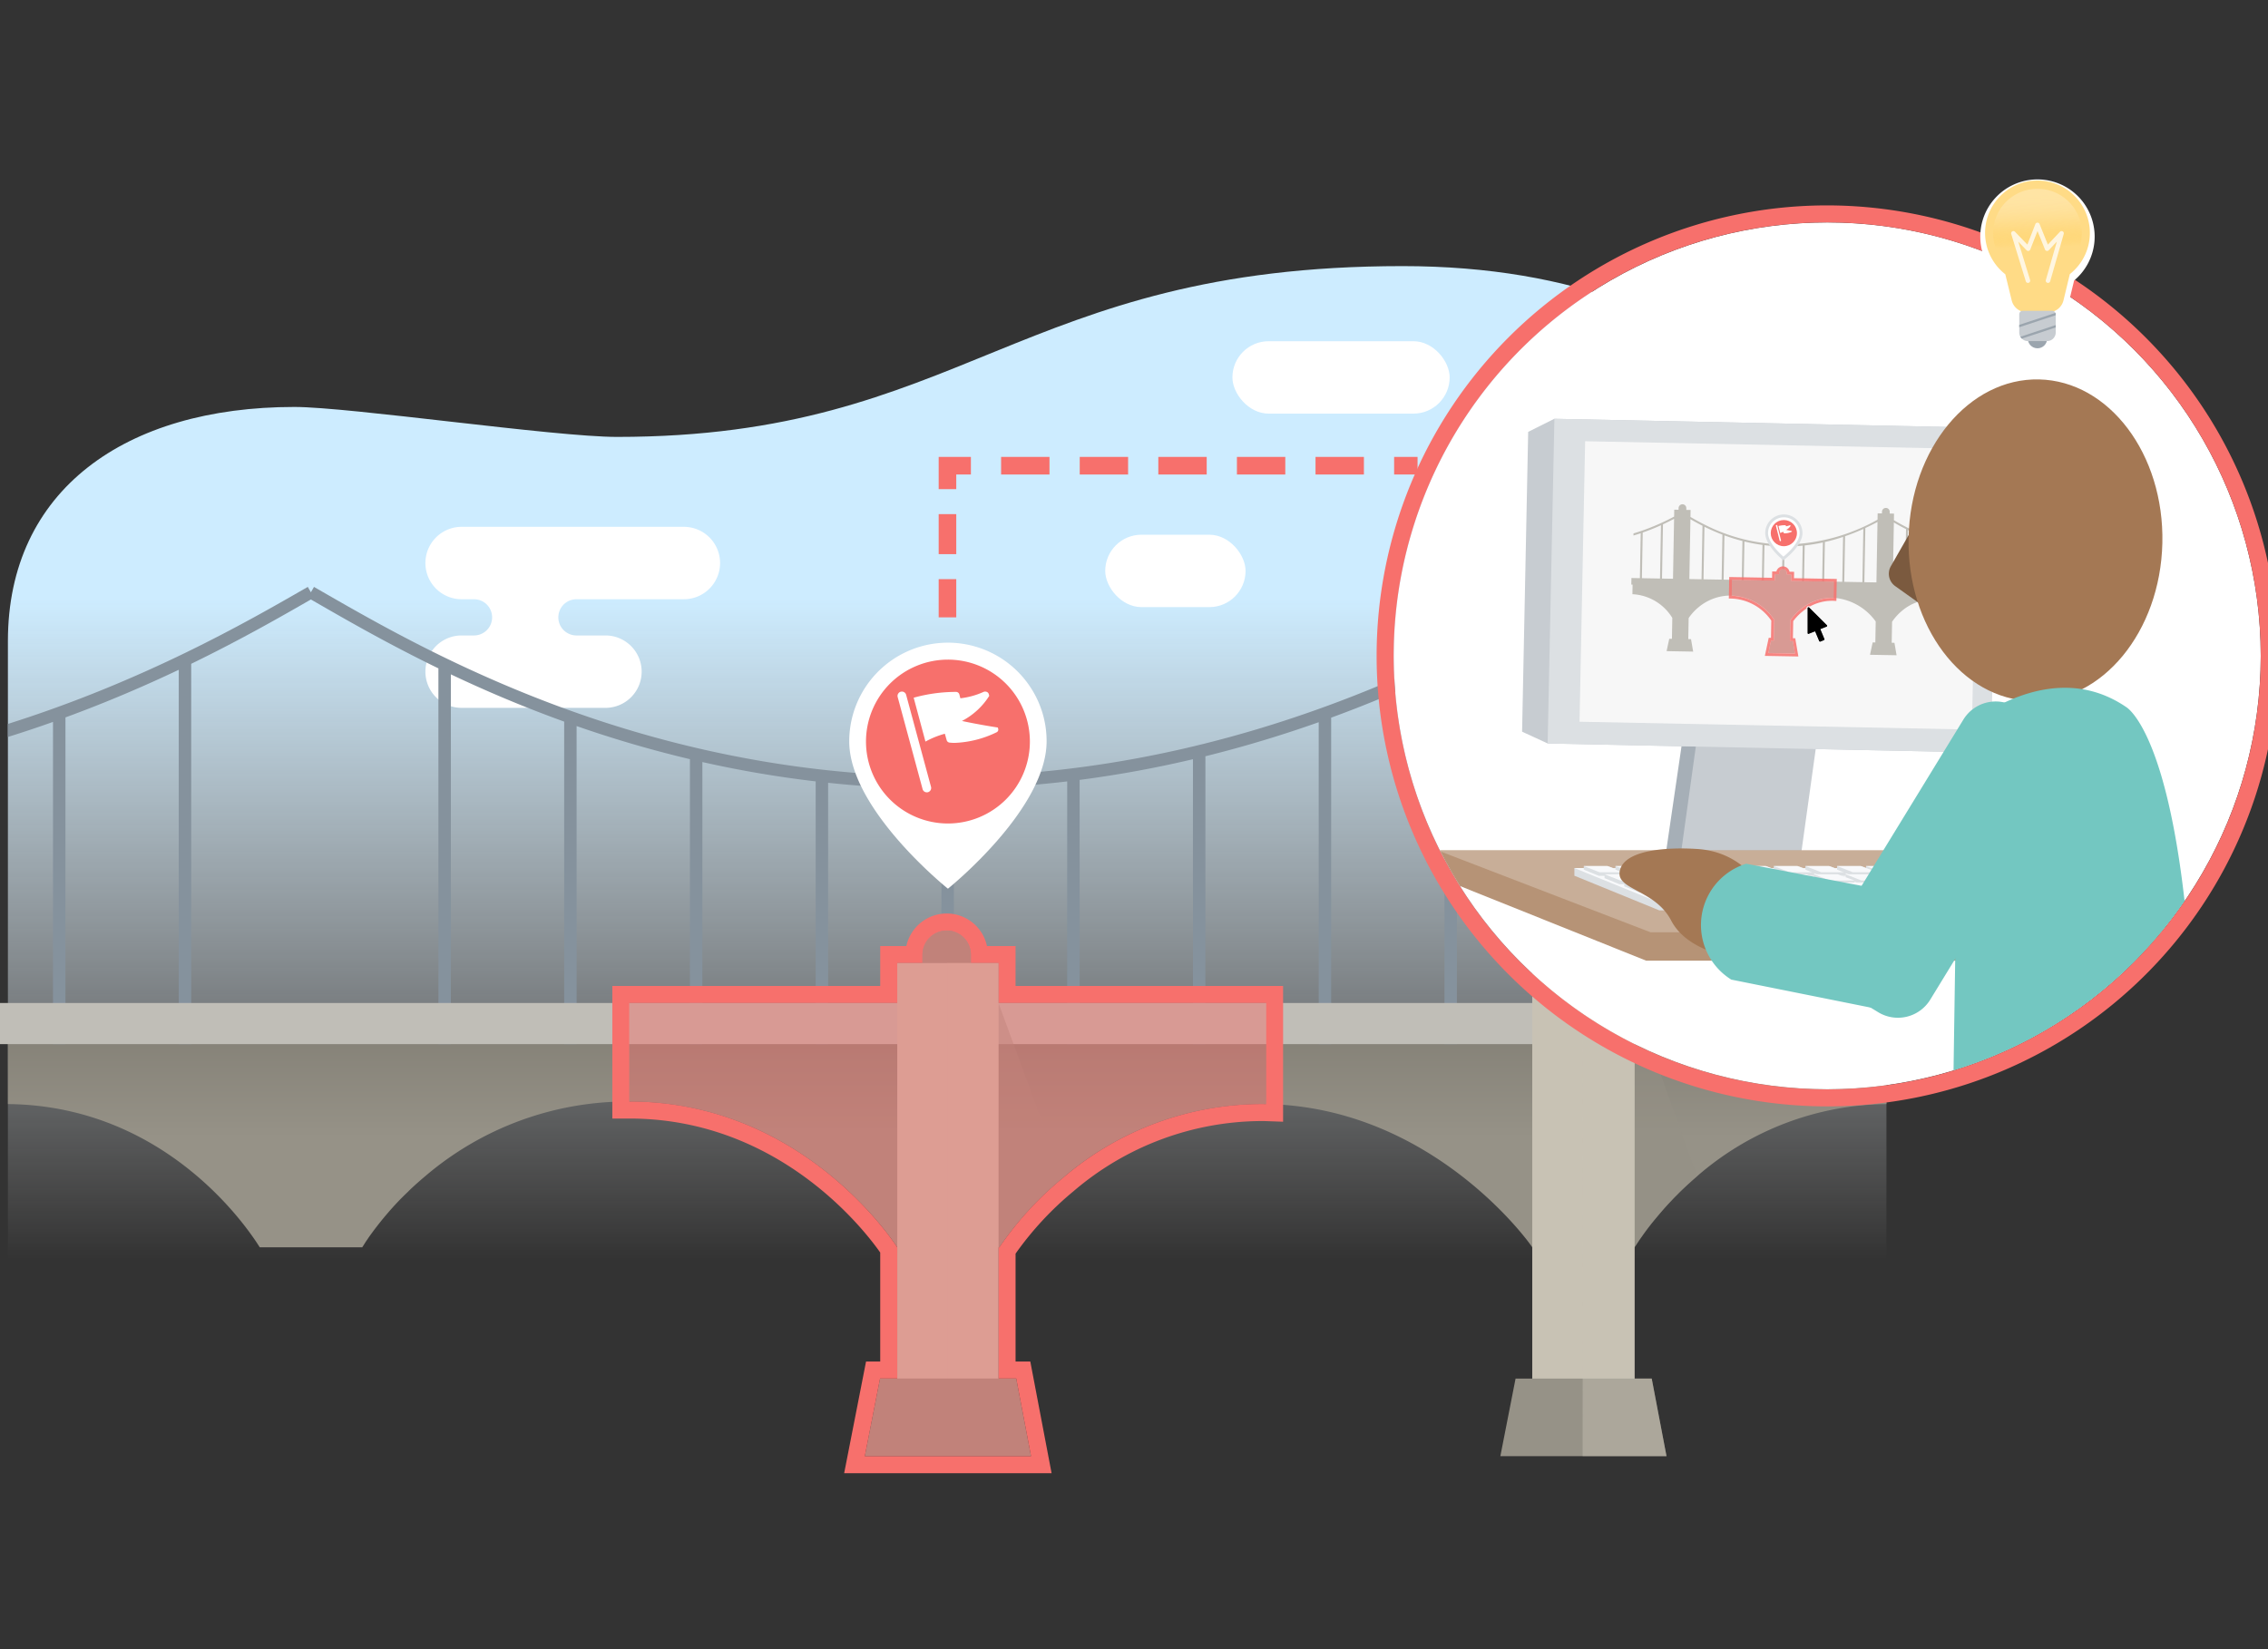 <svg xmlns="http://www.w3.org/2000/svg" xmlns:xlink="http://www.w3.org/1999/xlink" viewBox="0 0 330 240"><rect x="0" y="0" width="330" height="240" fill="#333333" stroke="none"/><defs><linearGradient id="b6dc0e9e-cccd-4b21-b2b6-54de8865406f" x1="137.816" y1="87.149" x2="137.816" y2="183.229" gradientUnits="userSpaceOnUse"><stop offset="0" stop-color="#cdecff"/><stop offset="1" stop-color="#fff" stop-opacity="0"/></linearGradient><linearGradient id="b0d5d4fe-0d01-43d0-84b8-22e455769537" x1="137.816" y1="165.559" x2="137.816" y2="132.82" gradientUnits="userSpaceOnUse"><stop offset="0" stop-color="#969287"/><stop offset="1" stop-color="#716e65"/></linearGradient><clipPath id="a1bbc53b-639a-4476-b07b-dccd38a8a6da"><circle cx="265.87" cy="95.441" r="63.073" fill="none"/></clipPath><linearGradient id="becd6322-8cbe-4ef8-9d85-5001cc82956a" x1="296.267" y1="28.228" x2="296.528" y2="35.969" gradientUnits="userSpaceOnUse"><stop offset="0" stop-color="#ffe7ae" stop-opacity="0.75"/><stop offset="0.168" stop-color="#ffe6ac" stop-opacity="0.736"/><stop offset="0.314" stop-color="#ffe4a5" stop-opacity="0.695"/><stop offset="0.452" stop-color="#ffe19a" stop-opacity="0.624"/><stop offset="0.585" stop-color="#ffdc8a" stop-opacity="0.526"/><stop offset="0.714" stop-color="#ffd675" stop-opacity="0.398"/><stop offset="0.841" stop-color="#ffcf5c" stop-opacity="0.241"/><stop offset="0.964" stop-color="#ffc63f" stop-opacity="0.06"/><stop offset="1" stop-color="#ffc335" stop-opacity="0"/></linearGradient></defs><g style="isolation:isolate"><g id="baaac0cb-1e7f-4e8a-b171-2fdb88c4f5ad" data-name="Layer 1"><path d="M274.481,203.482H1.15V93.299c0-21.981,17.088-34.076,41.682-34.076,8.08,0,37.821,4.359,46.95,4.359,50.394,0,58.256-24.856,114.286-24.856,50.473,0,70.414,31.451,70.414,56.048Z" fill="url(#b6dc0e9e-cccd-4b21-b2b6-54de8865406f)"/><path d="M99.432,76.668H67.094a5.269,5.269,0,0,0,0,10.537H68.97a2.635,2.635,0,1,1,0,5.271H67.094a5.269,5.269,0,0,0,0,10.537H88.166a5.269,5.269,0,0,0,0-10.537H83.875a2.635,2.635,0,1,1,0-5.271H99.432a5.269,5.269,0,1,0,0-10.537Z" fill="#fff"/><rect x="179.32" y="49.657" width="31.609" height="10.537" rx="5.269" fill="#fff"/><rect x="160.814" y="77.815" width="20.419" height="10.537" rx="5.269" fill="#fff"/><path d="M274.481,148.56v12.112a42.575,42.575,0,0,0-27.527,10.483c-.741.636-1.429,1.264-2.083,1.882-.288.27-.566.549-.828.819-.296.288-.584.584-.845.871-.558.575-1.054,1.133-1.508,1.664-.235.27-.453.532-.662.784-.863,1.011-1.534,1.908-2.039,2.632-.131.192-.253.357-.366.514a2.596,2.596,0,0,0-.2.305c-.087.131-.166.244-.227.34s-.113.174-.157.244c-.096.139-.166.244-.201.305H222.947c-.837-1.307-14.971-20.434-38.734-20.844-.244-.009-.488-.009-.741-.009a44.475,44.475,0,0,0-28.852,10.779,48.051,48.051,0,0,0-9.219,10.073H130.553c-.898-1.394-14.186-21.218-38.934-21.218H91.575a45.368,45.368,0,0,0-29.75,10.91c-.27.227-.54.453-.802.688-.174.157-.348.305-.523.462-.392.357-.776.706-1.141,1.081-.157.148-.305.296-.462.444-.662.645-1.255,1.272-1.804,1.882-.192.218-.383.427-.558.636-1.037,1.194-1.865,2.274-2.492,3.128-.192.261-.357.497-.505.715a.304.304,0,0,1-.043.07q-.196.275-.34.497c-.209.34-.357.575-.436.688,0,.009-.009.009-.009.017H37.793c-.845-1.316-12.714-20.591-36.642-20.844V148.56Z" fill="url(#b0d5d4fe-0d01-43d0-84b8-22e455769537)"/><path d="M228.576,85.683c-14.095,8.104-47.103,27.082-90.693,27.304-.268.001-.528.002-.795.002-30.016,0-54.313-8.631-71.486-16.858v-.028h-.057c-7.7-3.692-13.968-7.301-18.669-10.008L45.687,85.411l-.451.785-.451-.785-.475.273C35.971,90.479,21.007,99.08,1.15,105.351v1.9q3.377-1.054,6.562-2.192v46.892h1.811V104.406c6.061-2.223,11.578-4.604,16.487-6.933v54.479h1.811V96.603c7.32-3.56,13.191-6.933,17.393-9.349l.022-.013.736.423c4.532,2.611,10.516,6.052,17.818,9.603v54.684h1.811V98.138c4.936,2.34,10.443,4.698,16.487,6.878v46.935h1.811V105.664a167.926,167.926,0,0,0,16.487,4.817v41.471h1.811v-41.052a159.87,159.87,0,0,0,16.487,2.815v38.237h1.811V113.92a157.727,157.727,0,0,0,16.487.878v37.153h1.811V114.782a155.478,155.478,0,0,0,16.487-1.064v38.234h1.811V113.499a163.077,163.077,0,0,0,16.487-3.011v41.465h1.811v-41.897c5.845-1.446,11.355-3.136,16.487-4.954v46.851h1.811V104.442c6.06-2.219,11.576-4.594,16.487-6.922v54.432h1.811V96.65c7.363-3.577,13.275-6.971,17.495-9.397l.473-.272-.902-1.57Z" fill="#85929d"/><path d="M274.48,105.352c-18.84-6.017-33.071-14.204-41.844-19.258l-1.187-.683-.902,1.57,1.185.682c4.422,2.547,10.221,5.884,17.285,9.341v54.947h1.811V97.876c4.931,2.354,10.43,4.737,16.487,6.944v47.131h1.811V105.461c1.746.615,3.522,1.219,5.355,1.797Z" fill="#85929d"/><rect y="145.964" width="275.85" height="5.986" fill="#c0beb7"/><path d="M141.262,138.94v3.529h-7.041v-3.529a3.52,3.52,0,1,1,7.041,0Z" fill="#969287"/><path d="M154.621,171.443a48.051,48.051,0,0,0-9.219,10.073h-5.237l4.261-29.567.488-3.39.349-2.414.026-.183.95,2.597,1.246,3.39Z" fill="#969287" opacity="0.45" style="mix-blend-mode:multiply"/><path d="M246.951,171.155a48.312,48.312,0,0,0-9.115,10.358h-5.249l5.258-35.683Z" fill="#969287" opacity="0.45" style="mix-blend-mode:multiply"/><rect x="130.553" y="140.151" width="14.735" height="71.071" fill="#c8c2b4"/><rect x="222.946" y="83.084" width="14.893" height="128.135" fill="#c8c2b4"/><polygon points="242.482 211.914 218.306 211.914 220.52 200.619 240.33 200.619 242.482 211.914" fill="#969287"/><rect x="137.82" y="140.151" width="7.442" height="62.958" fill="#c8c2b4" opacity="0.45" style="mix-blend-mode:multiply"/><polygon points="150.011 211.911 125.839 211.911 128.052 200.618 147.859 200.618 150.011 211.911" fill="#969287"/><path d="M242.482,211.913H230.275v-.694l.012-10.6.097-117.535.006-5.059a3.524,3.524,0,0,1,3.525,3.525v1.533h3.918V200.618h2.493Z" fill="#c8c2b4" opacity="0.45" style="mix-blend-mode:multiply"/><path d="M184.213,145.964v14.709c-.244-.009-.488-.009-.741-.009a44.475,44.475,0,0,0-28.852,10.779,48.051,48.051,0,0,0-9.219,10.073h-.113v19.101h2.571l2.152,11.293H125.839l2.213-11.293h2.501v-19.101c-.898-1.394-14.186-21.218-38.934-21.218H91.575V145.964h38.978v-5.812h3.669v-1.211a3.52,3.52,0,1,1,7.041,0v1.211h4.026v5.812Z" fill="#f7706c" opacity="0.45"/><path d="M137.742,135.42a3.511,3.511,0,0,1,3.521,3.521v1.211h4.026v5.812h38.925v14.709c-.244-.009-.488-.009-.741-.009h-.061a44.478,44.478,0,0,0-28.791,10.779,48.053,48.053,0,0,0-9.219,10.073h-.113v19.101h2.571l2.152,11.293H125.839l2.213-11.293h2.501V181.516c-.898-1.394-14.186-21.218-38.934-21.218H91.575V145.964h38.978v-5.812h3.669v-1.211a3.522,3.522,0,0,1,3.52-3.521m0-2.479a6.01,6.01,0,0,0-5.865,4.732h-3.803v5.812H89.096v19.293h2.479c21.687,0,34.141,16.138,36.499,19.499v15.862h-2.062l-.392,2.002-2.213,11.293-.579,2.956h30.181l-.561-2.943-2.152-11.293-.384-2.015h-2.143V182.438a46.751,46.751,0,0,1,8.44-9.089,42.308,42.308,0,0,1,27.204-10.205h.141c.196,0,.385 0.0.573.007l2.567.091v-19.757H147.767v-5.812h-4.16a5.989,5.989,0,0,0-5.866-4.732Z" fill="#f7706c"/><rect x="202.849" y="66.493" width="3.41" height="2.558" fill="#f7706c"/><path d="M198.452,69.051h-7.04V66.493h7.04Zm-11.437,0h-7.04V66.493h7.04Zm-11.437,0h-7.04V66.493h7.04Zm-11.437,0H157.103V66.493h7.04Zm-11.437,0h-7.04V66.493h7.04Z" fill="#f7706c"/><polygon points="139.138 71.183 136.58 71.183 136.58 66.493 141.269 66.493 141.269 69.051 139.138 69.051 139.138 71.183" fill="#f7706c"/><rect x="136.58" y="74.82" width="2.558" height="5.824" fill="#f7706c"/><rect x="136.58" y="84.281" width="2.558" height="5.56" fill="#f7706c"/><path d="M150.113,100.295a14.359,14.359,0,0,0-26.547,7.586c0,9.963,14.361,21.448,14.361,21.448s14.356-11.508,14.356-21.448A14.229,14.229,0,0,0,150.113,100.295Z" fill="#fff"/><path d="M137.922,95.995a11.923,11.923,0,1,0,11.928,11.919A11.92,11.92,0,0,0,137.922,95.995Zm-2.907,19.294a.524.524,0,0,1-.162.017.627.627,0,0,1-.614-.469l-3.623-13.394a.632.632,0,0,1,.443-.776h.009a.636.636,0,0,1,.776.443l3.623,13.403A.638.638,0,0,1,135.015,115.289Zm9.992-8.722a15.145,15.145,0,0,1-6.062,1.543,6.668,6.668,0,0,1-.725-.034.506.506,0,0,1-.469-.333l-.273-.963a12.637,12.637,0,0,0-2.822,1.142l-1.714-6.386a22.951,22.951,0,0,1,6.181-.844.506.506,0,0,1,.46.341l.154.588a11.19,11.19,0,0,0,3.351-.921.597.597,0,0,1,.469-.017.479.479,0,0,1,.307.307l.077.273a10.312,10.312,0,0,1-3.973,3.658s2.242.495,5.218.955l.06.213A.43.43,0,0,1,145.007,106.567Z" fill="#f7706c"/><path d="M255.181,116.889v5.478H244.215V116.889a5.477,5.477,0,0,1,5.384-5.478.386.386,0,0,1,.103-.009A5.486,5.486,0,0,1,255.181,116.889Z" fill="#969287"/><g clip-path="url(#a1bbc53b-639a-4476-b07b-dccd38a8a6da)"><rect x="193.328" y="26.943" width="148.729" height="138.174" fill="#fff"/><polygon points="244.839 107.416 245.869 106.9 263.314 107.264 260.9 124.597 243.455 124.597 242.445 123.768 244.839 107.416" fill="#a6afb7"/><polygon points="246.99 106.9 264.435 107.264 262.021 124.597 244.576 124.234 246.99 106.9" fill="#c7ccd1"/><polygon points="315.086 139.802 239.516 139.802 209.181 127.642 209.181 123.768 282.178 123.768 315.086 135.679 315.086 139.802" fill="#b69376"/><polygon points="209.181 123.752 240.149 135.67 316.273 135.679 283.365 123.768 209.181 123.752" fill="#c8ae98"/><polygon points="222.354 62.851 226.159 60.945 290.607 62.287 289.647 109.541 225.2 108.199 221.468 106.48 222.354 62.851" fill="#c7ccd1"/><rect x="225.672" y="61.611" width="64.461" height="47.265" transform="translate(1.831 -5.351) rotate(1.193)" fill="#dce0e3"/><rect x="230.155" y="64.844" width="57.092" height="40.819" transform="matrix(1, 0.02, -0.02, 1, 1.784, -5.234)" fill="#f7f7f7"/><polygon points="291.536 132.482 241.425 132.482 229.076 127.441 229.076 126.327 278.248 126.392 291.536 131.323 291.536 132.482" fill="#dce0e3"/><polygon points="229.076 126.327 241.35 131.323 291.536 131.323 278.084 126.327 229.076 126.327" fill="#f8f9fb"/><polygon points="271.517 126.036 271.517 126.598 273.714 127.461 280.354 127.461 280.354 126.939 277.92 126.036 271.517 126.036" fill="#dce0e3"/><polygon points="271.517 126.036 273.815 126.939 280.353 126.939 277.919 126.036 271.517 126.036" fill="#f8f9fb"/><polygon points="230.441 126.036 230.441 126.558 232.639 127.461 236.332 127.461 236.332 126.939 233.898 126.036 230.441 126.036" fill="#dce0e3"/><polygon points="230.441 126.036 232.74 126.939 236.332 126.939 233.898 126.036 230.441 126.036" fill="#f8f9fb"/><polygon points="235.048 126.036 235.048 126.558 237.246 127.461 240.939 127.461 240.939 126.939 238.505 126.036 235.048 126.036" fill="#dce0e3"/><polygon points="235.048 126.036 237.347 126.939 240.939 126.939 238.505 126.036 235.048 126.036" fill="#f8f9fb"/><polygon points="239.656 126.036 239.656 126.558 241.853 127.461 245.546 127.461 245.546 126.939 243.112 126.036 239.656 126.036" fill="#dce0e3"/><polygon points="239.656 126.036 241.954 126.939 245.546 126.939 243.112 126.036 239.656 126.036" fill="#f8f9fb"/><polygon points="244.263 126.036 244.263 126.558 246.46 127.461 250.153 127.461 250.153 126.939 247.719 126.036 244.263 126.036" fill="#dce0e3"/><polygon points="244.263 126.036 246.562 126.939 250.153 126.939 247.719 126.036 244.263 126.036" fill="#f8f9fb"/><polygon points="248.87 126.036 248.87 126.558 251.067 127.461 254.76 127.461 254.76 126.939 252.326 126.036 248.87 126.036" fill="#dce0e3"/><polygon points="248.87 126.036 251.169 126.939 254.76 126.939 252.326 126.036 248.87 126.036" fill="#f8f9fb"/><polygon points="253.477 126.036 253.477 126.558 255.674 127.461 259.367 127.461 259.367 126.939 256.933 126.036 253.477 126.036" fill="#dce0e3"/><polygon points="253.477 126.036 255.776 126.939 259.367 126.939 256.933 126.036 253.477 126.036" fill="#f8f9fb"/><polygon points="258.084 126.036 258.084 126.558 260.282 127.461 263.975 127.461 263.975 126.939 261.54 126.036 258.084 126.036" fill="#dce0e3"/><polygon points="258.084 126.036 260.383 126.939 263.975 126.939 261.54 126.036 258.084 126.036" fill="#f8f9fb"/><polygon points="262.691 126.036 262.691 126.558 264.889 127.461 268.582 127.461 268.582 126.939 266.147 126.036 262.691 126.036" fill="#dce0e3"/><polygon points="262.691 126.036 264.99 126.939 268.582 126.939 266.147 126.036 262.691 126.036" fill="#f8f9fb"/><polygon points="267.298 126.036 267.298 126.558 269.496 127.461 273.189 127.461 273.189 126.939 270.754 126.036 267.298 126.036" fill="#dce0e3"/><polygon points="267.298 126.036 269.597 126.939 273.189 126.939 270.754 126.036 267.298 126.036" fill="#f8f9fb"/><polygon points="281.156 127.231 277.548 127.231 277.548 127.793 279.746 128.657 280.788 128.657 283.901 129.845 286.807 129.845 286.807 129.323 281.156 127.231" fill="#dce0e3"/><polygon points="286.807 129.323 281.156 127.231 281.155 127.231 277.548 127.231 279.847 128.134 280.775 128.134 283.909 129.323 286.807 129.323" fill="#f8f9fb"/><polygon points="273.143 127.231 273.143 127.793 275.341 128.657 279.034 128.657 279.034 128.134 276.6 127.231 273.143 127.231" fill="#dce0e3"/><polygon points="273.143 127.231 275.442 128.134 279.034 128.134 276.6 127.231 273.143 127.231" fill="#f8f9fb"/><polygon points="268.543 127.231 268.543 127.793 270.74 128.657 274.433 128.657 274.433 128.134 271.999 127.231 268.543 127.231" fill="#dce0e3"/><polygon points="268.543 127.231 270.841 128.134 274.433 128.134 271.999 127.231 268.543 127.231" fill="#f8f9fb"/><polygon points="263.931 127.231 263.931 127.793 266.129 128.657 269.822 128.657 269.822 128.134 267.387 127.231 263.931 127.231" fill="#dce0e3"/><polygon points="263.931 127.231 266.23 128.134 269.822 128.134 267.387 127.231 263.931 127.231" fill="#f8f9fb"/><polygon points="259.319 127.231 259.319 127.793 261.517 128.657 265.21 128.657 265.21 128.134 262.776 127.231 259.319 127.231" fill="#dce0e3"/><polygon points="259.319 127.231 261.618 128.134 265.21 128.134 262.776 127.231 259.319 127.231" fill="#f8f9fb"/><polygon points="254.708 127.231 254.708 127.793 256.905 128.657 260.598 128.657 260.598 128.134 258.164 127.231 254.708 127.231" fill="#dce0e3"/><polygon points="254.708 127.231 257.006 128.134 260.598 128.134 258.164 127.231 254.708 127.231" fill="#f8f9fb"/><polygon points="250.096 127.231 250.096 127.793 252.294 128.657 255.987 128.657 255.987 128.134 253.552 127.231 250.096 127.231" fill="#dce0e3"/><polygon points="250.096 127.231 252.395 128.134 255.987 128.134 253.552 127.231 250.096 127.231" fill="#f8f9fb"/><polygon points="245.484 127.231 245.484 127.753 247.682 128.657 251.375 128.657 251.375 128.134 248.941 127.231 245.484 127.231" fill="#dce0e3"/><polygon points="245.484 127.231 247.783 128.134 251.375 128.134 248.941 127.231 245.484 127.231" fill="#f8f9fb"/><polygon points="240.941 127.231 240.941 127.793 243.138 128.657 246.831 128.657 246.831 128.134 244.397 127.231 240.941 127.231" fill="#dce0e3"/><polygon points="240.941 127.231 243.239 128.134 246.831 128.134 244.397 127.231 240.941 127.231" fill="#f8f9fb"/><polygon points="233.465 127.231 233.465 127.793 235.635 128.678 242.303 128.657 242.303 128.134 239.869 127.231 233.465 127.231" fill="#dce0e3"/><polygon points="233.465 127.231 235.764 128.134 242.302 128.134 239.868 127.231 233.465 127.231" fill="#f8f9fb"/><polygon points="277.101 128.42 277.101 128.982 279.299 129.845 282.992 129.845 282.992 129.323 280.558 128.42 277.101 128.42" fill="#dce0e3"/><polygon points="277.101 128.42 279.4 129.323 282.992 129.323 280.558 128.42 277.101 128.42" fill="#f8f9fb"/><polygon points="272.536 128.42 272.536 128.982 274.733 129.845 278.426 129.845 278.426 129.323 275.992 128.42 272.536 128.42" fill="#dce0e3"/><polygon points="272.536 128.42 274.834 129.323 278.426 129.323 275.992 128.42 272.536 128.42" fill="#f8f9fb"/><polygon points="267.924 128.42 267.924 128.982 270.122 129.845 273.815 129.845 273.815 129.323 271.38 128.42 267.924 128.42" fill="#dce0e3"/><polygon points="267.924 128.42 270.223 129.323 273.815 129.323 271.38 128.42 267.924 128.42" fill="#f8f9fb"/><polygon points="263.312 128.42 263.312 128.982 265.51 129.845 269.203 129.845 269.203 129.323 266.769 128.42 263.312 128.42" fill="#dce0e3"/><polygon points="263.312 128.42 265.611 129.323 269.203 129.323 266.769 128.42 263.312 128.42" fill="#f8f9fb"/><polygon points="258.701 128.42 258.701 128.982 260.898 129.845 264.591 129.845 264.591 129.323 262.157 128.42 258.701 128.42" fill="#dce0e3"/><polygon points="258.701 128.42 260.999 129.323 264.591 129.323 262.157 128.42 258.701 128.42" fill="#f8f9fb"/><polygon points="254.089 128.42 254.089 128.982 256.287 129.845 259.98 129.845 259.98 129.323 257.545 128.42 254.089 128.42" fill="#dce0e3"/><polygon points="254.089 128.42 256.388 129.323 259.98 129.323 257.545 128.42 254.089 128.42" fill="#f8f9fb"/><polygon points="249.477 128.42 249.477 128.942 251.675 129.845 255.368 129.845 255.368 129.323 252.934 128.42 249.477 128.42" fill="#dce0e3"/><polygon points="249.477 128.42 251.776 129.323 255.368 129.323 252.934 128.42 249.477 128.42" fill="#f8f9fb"/><polygon points="244.934 128.42 244.934 128.982 247.131 129.845 250.824 129.845 250.824 129.323 248.39 128.42 244.934 128.42" fill="#dce0e3"/><polygon points="244.934 128.42 247.232 129.323 250.824 129.323 248.39 128.42 244.934 128.42" fill="#f8f9fb"/><polygon points="236.332 128.42 236.332 128.982 238.501 129.867 246.297 129.845 246.297 129.323 243.863 128.42 236.332 128.42" fill="#dce0e3"/><polygon points="236.332 128.42 238.631 129.323 246.297 129.323 243.863 128.42 236.332 128.42" fill="#f8f9fb"/><polygon points="281.504 129.608 281.504 130.171 283.702 131.034 290.04 131.034 290.04 130.512 287.606 129.608 281.504 129.608" fill="#dce0e3"/><polygon points="281.504 129.608 283.803 130.512 290.04 130.512 287.606 129.608 281.504 129.608" fill="#f8f9fb"/><polygon points="276.87 129.608 276.87 130.171 279.067 131.034 282.761 131.034 282.761 130.512 280.326 129.608 276.87 129.608" fill="#dce0e3"/><polygon points="276.87 129.608 279.169 130.512 282.761 130.512 280.326 129.608 276.87 129.608" fill="#f8f9fb"/><polygon points="272.281 129.608 272.281 130.171 274.479 131.034 278.172 131.034 278.172 130.512 275.737 129.608 272.281 129.608" fill="#dce0e3"/><polygon points="272.281 129.608 274.58 130.512 278.172 130.512 275.737 129.608 272.281 129.608" fill="#f8f9fb"/><polygon points="254.873 129.608 254.873 130.171 257.07 131.034 273.55 131.034 273.55 130.512 271.116 129.608 254.873 129.608" fill="#dce0e3"/><polygon points="254.873 129.608 257.172 130.512 273.55 130.512 271.116 129.608 254.873 129.608" fill="#f8f9fb"/><polygon points="250.237 129.608 250.237 130.131 252.435 131.034 256.128 131.034 256.128 130.512 253.693 129.608 250.237 129.608" fill="#dce0e3"/><polygon points="250.237 129.608 252.536 130.512 256.128 130.512 253.693 129.608 250.237 129.608" fill="#f8f9fb"/><polygon points="245.717 129.608 245.717 130.171 247.914 131.034 251.607 131.034 251.607 130.512 249.173 129.608 245.717 129.608" fill="#dce0e3"/><polygon points="245.717 129.608 248.016 130.512 251.607 130.512 249.173 129.608 245.717 129.608" fill="#f8f9fb"/><polygon points="239.277 129.608 239.277 130.171 241.446 131.056 247.055 131.034 247.055 130.512 244.621 129.608 239.277 129.608" fill="#dce0e3"/><polygon points="239.277 129.608 241.576 130.512 247.055 130.512 244.621 129.608 239.277 129.608" fill="#f8f9fb"/><path d="M281.481,84.909l-1.075-.019.116-6.476c.277.103.56.205.851.303l.005-.305a31.284,31.284,0,0,1-5.811-2.71l.017-.956-.627-.011.004-.245a.564.564,0,0,0-.553-.574l-.011.001a.563.563,0,0,0-.563.553l-.004.245-.627-.011-.017.927a28.256,28.256,0,0,1-13.669,3.61l-.127-.002a26.275,26.275,0,0,1-11.381-2.901l0-.004-.009-0c-.77-.386-1.449-.766-2.032-1.105l.018-1.013-.626-.011.004-.245a.563.563,0,1,0-1.126-.02l-.004.245-.627-.011-.018,1.002a32.012,32.012,0,0,1-5.91,2.453l-.005.304q.543-.159,1.055-.332l-.118,6.54-1.233-.022-.017.957.184.003-.025,1.395a7.216,7.216,0,0,1,5.799,3.438l.006 0-.055,3.054-.389-.007-.386,1.799,3.865.069-.312-1.812-.399-.007.055-3.056 0-.001c.013-.018.037-.055.072-.109q.024-.035.056-.078l.007-.011c.024-.034.051-.072.083-.113.103-.135.238-.305.407-.493.028-.033.06-.066.091-.1.09-.096.186-.195.294-.296.025-.023.05-.046.075-.07.06-.059.122-.113.186-.169.028-.025.057-.048.085-.072.042-.037.086-.072.13-.108a7.255,7.255,0,0,1,4.788-1.659l.007 0a7.792,7.792,0,0,1,6.164,3.504l-.055,3.054-.4-.007-.386,1.799,3.865.069-.312-1.812-.411-.007.055-3.054.018 0a7.683,7.683,0,0,1,1.503-1.584,7.112,7.112,0,0,1,4.644-1.641c.04.001.079.001.118.004a8.278,8.278,0,0,1,6.133,3.444L272.866,93.496l-.388-.007-.386,1.799,3.865.069-.312-1.812-.398-.007.055-3.054h0c.006-.01.017-.026.033-.048l.026-.039c.01-.015.023-.033.037-.054a.415.415,0,0,1,.033-.048c.019-.025.039-.051.06-.081.083-.114.193-.256.334-.415.034-.04.07-.081.108-.123.074-.084.155-.171.246-.262.043-.045.089-.092.138-.137.043-.042.088-.086.135-.129.106-.097.218-.195.338-.295a6.808,6.808,0,0,1,4.431-1.597l.025-1.395.219.004Zm-1.246-6.603-.118,6.578-2.636-.047.138-7.688C278.401,77.539,279.273,77.936,280.235,78.306Zm-2.903-1.302-.141,7.828-1.787-.032.158-8.766C276.079,76.335,276.669,76.665,277.332,77.004Zm-4.151-1.043-.158,8.796-1.753-.031.142-7.884C272.078,76.532,272.668,76.232,273.181,75.961Zm-2.061,1.014-.139,7.745-2.636-.047.119-6.639C269.439,77.697,270.328,77.333,271.12,76.975Zm-2.947,1.159-.117,6.533-2.636-.047.103-5.741C266.461,78.665,267.347,78.41,268.173,78.135Zm-2.941.809-.102,5.672-2.636-.047.093-5.191A26.08,26.08,0,0,0,265.232,78.943Zm-2.935.464-.093,5.155-1.597-.029.017-.929-.644-.012.003-.194a.552.552,0,0,0-.385-.542l.06-3.328A24.86,24.86,0,0,0,262.297,79.407Zm-2.929.12-.059,3.311a.563.563,0,0,0-.451.541l-.003.194-.587-.011-.017.929-1.608-.029.092-5.123A25.219,25.219,0,0,0,259.368,79.527Zm-2.922-.226-.093,5.156-2.636-.047.101-5.606A25.562,25.562,0,0,0,256.446,79.301Zm-2.916-.57-.102,5.673-2.636-.047.116-6.443A26.851,26.851,0,0,0,253.53,78.732ZM250.62,77.806l-.118,6.547-2.636-.047.137-7.646C248.786,77.047,249.66,77.44,250.62,77.806Zm-2.903-1.291-.14,7.786-1.77-.032.156-8.709C246.479,75.857,247.063,76.182,247.717,76.514ZM243.583,75.505l-.157,8.721-1.6-.029.142-7.892C242.568,76.026,243.108,75.754,243.583,75.505Zm-4.563,1.995c.975-.338,1.864-.703,2.656-1.061l-.139,7.753-2.636-.047Z" fill="#c0beb7"/><path d="M266.83,84.665l-.042,2.352c-.039-.002-.078-.003-.118-.004a7.112,7.112,0,0,0-4.644,1.641,7.684,7.684,0,0,0-1.503,1.584l-.018-0-.055,3.054.411.007.312,1.812-3.865-.069.386-1.799.4.007.055-3.054a7.792,7.792,0,0,0-6.164-3.504l-.007-0.0.041-2.292,6.232.112.017-.929.587.011.003-.194a.563.563,0,1,1,1.126.02l-.003.194.644.012-.017.929Z" fill="#f7706c" opacity="0.45"/><path d="M259.43,82.845a.561.561,0,0,1,.553.573l-.003.194.644.012-.017.929,6.223.112-.042,2.352c-.039-.002-.078-.003-.118-.004l-.01-0a7.113,7.113,0,0,0-4.634,1.641,7.684,7.684,0,0,0-1.503,1.584l-.018-0-.055,3.054.411.007.312,1.812-3.865-.069.386-1.799.4.007.055-3.054a7.792,7.792,0,0,0-6.164-3.504l-.007-0.0.041-2.292,6.232.112.017-.929.587.011.003-.194a.563.563,0,0,1,.573-.553Zm.008-.418a.983.983,0,0,0-.969.739l-.194-.003-.418-.008-.008.418-.009.511-5.814-.104-.418-.008-.008.418-.041,2.292-.008.418.418.008.007 0a7.358,7.358,0,0,1,5.751,3.207l-.045,2.508-.326-.006-.072.336-.386,1.799-.107.497.508.009,3.865.069.505.009-.086-.498-.312-1.812-.059-.341-.339-.006.045-2.482a7.463,7.463,0,0,1,1.368-1.419A6.744,6.744,0,0,1,266.652,87.431l.009 0.0.014 0c.031.001.061.001.09.003l.433.023.008-.433.042-2.352.008-.418-.418-.008-5.806-.104.009-.511.008-.418-.418-.008-.251-.005a.979.979,0,0,0-.942-.774Z" fill="#f7706c" opacity="0.85"/><path d="M259.361,81.165c-.096-.079-2.339-1.96-2.31-3.633a2.503,2.503,0,0,1,5.005.09c-.03,1.67-2.339,3.472-2.438,3.547l-.13.102Z" fill="#fff"/><path d="M259.554,75.282l.042 0a2.296,2.296,0,0,1,2.254,2.336c-.029,1.589-2.357,3.388-2.357,3.388s-2.263-1.877-2.235-3.47a2.296,2.296,0,0,1,2.295-2.254m0-.413a2.709,2.709,0,0,0-2.708,2.66c-.032,1.771,2.285,3.714,2.384,3.796l.254.211.262-.202c.101-.078,2.485-1.94,2.517-3.707a2.709,2.709,0,0,0-2.659-2.757h-.004l-.046-0Z" fill="#dce0e3"/><circle cx="259.554" cy="77.583" r="1.906" fill="#f7706c"/><path d="M259.142,78.631a.101.101,0,0,1-.074.122l-.001 0a.102.102,0,0,1-.123-.074l-.54-2.153a.101.101,0,0,1,.074-.122l.001-0a.102.102,0,0,1,.123.074Zm1.588-1.319h0l-.009-.034c-.475-.082-.832-.167-.832-.167a1.647,1.647,0,0,0,.645-.574l-.011-.044a.075.075,0,0,0-.047-.05.1.1,0,0,0-.076.002,1.808,1.808,0,0,1-.538.138l-.023-.094a.081.081,0,0,0-.072-.056,3.705,3.705,0,0,0-.991.117L259.032,77.575a1.948,1.948,0,0,1,.454-.175l.041.154a.081.081,0,0,0,.073.055c.038.004.077.006.116.007a2.393,2.393,0,0,0,.974-.23A.067.067,0,0,0,260.73,77.311Z" fill="#fff"/><path d="M264.81,93.456a.205.205,0,0,1-.192-.129l-.564-1.346-.837.332a.174.174,0,0,1-.092.024.197.197,0,0,1-.104-.03.222.222,0,0,1-.096-.181V88.496a.218.218,0,0,1,.364-.155l2.602,2.59.037.062a.214.214,0,0,1-.12.279l-.834.331.563,1.356a.217.217,0,0,1-.119.28l-.531.218Z"/><path d="M263.143,88.358a.143.143,0,0,1,.097.038l2.588,2.578a.14.14,0,0,1-.047.23l-.905.359.592,1.425a.144.144,0,0,1-.079.183l-.517.212h-.057l-.006 0a.133.133,0,0,1-.123-.083l-.592-1.414-.905.359a.122.122,0,0,1-.129,0,.147.147,0,0,1-.061-.118V88.496a.144.144,0,0,1,.144-.138Zm0-.148a.292.292,0,0,0-.292.281l-0,3.635a.297.297,0,0,0,.123.239.277.277,0,0,0,.151.047.27.27,0,0,0,.143-.041l.745-.294.536,1.28a.279.279,0,0,0,.26.174l.064-0h.029l.027-.011.517-.212a.291.291,0,0,0,.162-.373l-.536-1.291.764-.303a.288.288,0,0,0,.096-.473l-2.588-2.577a.294.294,0,0,0-.202-.081Z" fill="#fff"/><path d="M278.935,75.737l-3.812,6.662a2.212,2.212,0,0,0,.636,2.9l5.479,3.904Z" fill="#7b5a3f"/><ellipse cx="296.169" cy="78.619" rx="23.408" ry="18.466" transform="translate(210.921 372.949) rotate(-88.714)" fill="#a47854"/><path d="M284.145,162.563c0,11.916,35.312,11.804,35.312,2.202 0-55.923-9.911-61.753-10.097-61.872-6.123-4.176-12.497-3.012-17.297-.84a20.605,20.605,0,0,0-7.084,5.329C284.966,107.393,284.145,162.563,284.145,162.563Z" fill="#73c7c1"/><path d="M252.097,139.285c-1.08-.147-6.79-1.188-8.935-5.316-2.353-4.53-7.996-4.43-7.49-7.179.589-3.201,7.106-3.504,11.261-3.24,6.825.433,9.369,5.685,10.154,6.625a19.038,19.038,0,0,1,2.862,4.662,8.338,8.338,0,0,0-7.853,4.449Z" fill="#a47854"/><path d="M254.074,125.696a9.348,9.348,0,0,0-2.172,16.863l21.14,4.246a8.583,8.583,0,0,0,10.144-6.666v0a8.583,8.583,0,0,0-6.666-10.144Z" fill="#73c7c1"/><path d="M280.197,100.946h6.138a5.514,5.514,0,0,1,5.514,5.514v37.277a5.514,5.514,0,0,1-5.514,5.514H280.197a5.514,5.514,0,0,1-5.514-5.514V106.46A5.514,5.514,0,0,1,280.197,100.946Z" transform="translate(459.555 379.679) rotate(-148.529)" fill="#73c7c1"/></g><path d="M265.862,32.369a63.081,63.081,0,1,1-63.081,63.081,63.081,63.081,0,0,1,63.081-63.081m0-2.479a65.56,65.56,0,1,0,65.56,65.56,65.634,65.634,0,0,0-65.56-65.56Z" fill="#f7706c"/><path d="M296.458,26.808a7.624,7.624,0,0,0-4.683,13.64l.934,3.809a2.268,2.268,0,0,0,1.379,1.57.504.504,0,0,0-.285.451v2.646a1.243,1.243,0,0,0,.164.619,1.22,1.22,0,0,0,.212.276,1.246,1.246,0,0,0,.877.358h.046a1.4,1.4,0,0,0,2.71,0h.047a1.253,1.253,0,0,0,1.252-1.253V46.277a.492.492,0,0,0-.268-.442,2.268,2.268,0,0,0,1.399-1.585l.924-3.823a7.624,7.624,0,0,0-4.71-13.619Z" fill="none" stroke="#fff" stroke-miterlimit="10" stroke-width="1.398"/><circle cx="296.459" cy="49.281" r="1.407" fill="#9ba5ae"/><path d="M304.082,33.894a7.624,7.624,0,1,0-12.307,6.016l.934,3.809a2.272,2.272,0,0,0,2.207,1.731h3.119a2.272,2.272,0,0,0,2.208-1.738l.924-3.823A7.61,7.61,0,0,0,304.082,33.894Z" fill="#ffdb86"/><path d="M302.911,33.925A6.453,6.453,0,1,0,292.495,39.017l7.95-.017A6.441,6.441,0,0,0,302.911,33.925Z" fill="url(#becd6322-8cbe-4ef8-9d85-5001cc82956a)"/><g opacity="0.75"><path d="M295.074,41.172a.328.328,0,0,1-.314-.232l-2.12-6.884a.328.328,0,0,1,.55-.325l1.798,1.864,1.164-2.983a.328.328,0,0,1,.304-.209h.002a.328.328,0,0,1,.304.205l1.207,2.986,1.754-1.86a.328.328,0,0,1,.555.316l-1.971,6.884a.328.328,0,0,1-.631-.181l1.599-5.586-1.179,1.25a.328.328,0,0,1-.543-.102l-1.09-2.695-1.05,2.691a.328.328,0,0,1-.542.109l-1.199-1.243,1.715,5.569a.329.329,0,0,1-.314.425Z" fill="#fff"/></g><path d="M299.113,45.739v2.646a1.253,1.253,0,0,1-1.252,1.253h-2.803a1.246,1.246,0,0,1-.877-.358,1.22,1.22,0,0,1-.212-.276,1.243,1.243,0,0,1-.164-.619V45.739a.508.508,0,0,1,.508-.508h4.293a.506.506,0,0,1,.508.508Z" fill="#c7ccd1"/><path d="M299.113,45.739v.13L293.804,47.622V47.277l5.267-1.739A.504.504,0,0,1,299.113,45.739Z" fill="#9ba5ae"/><path d="M299.113,47.307v.345l-4.932,1.629a1.22,1.22,0,0,1-.212-.276Z" fill="#9ba5ae"/></g></g></svg>